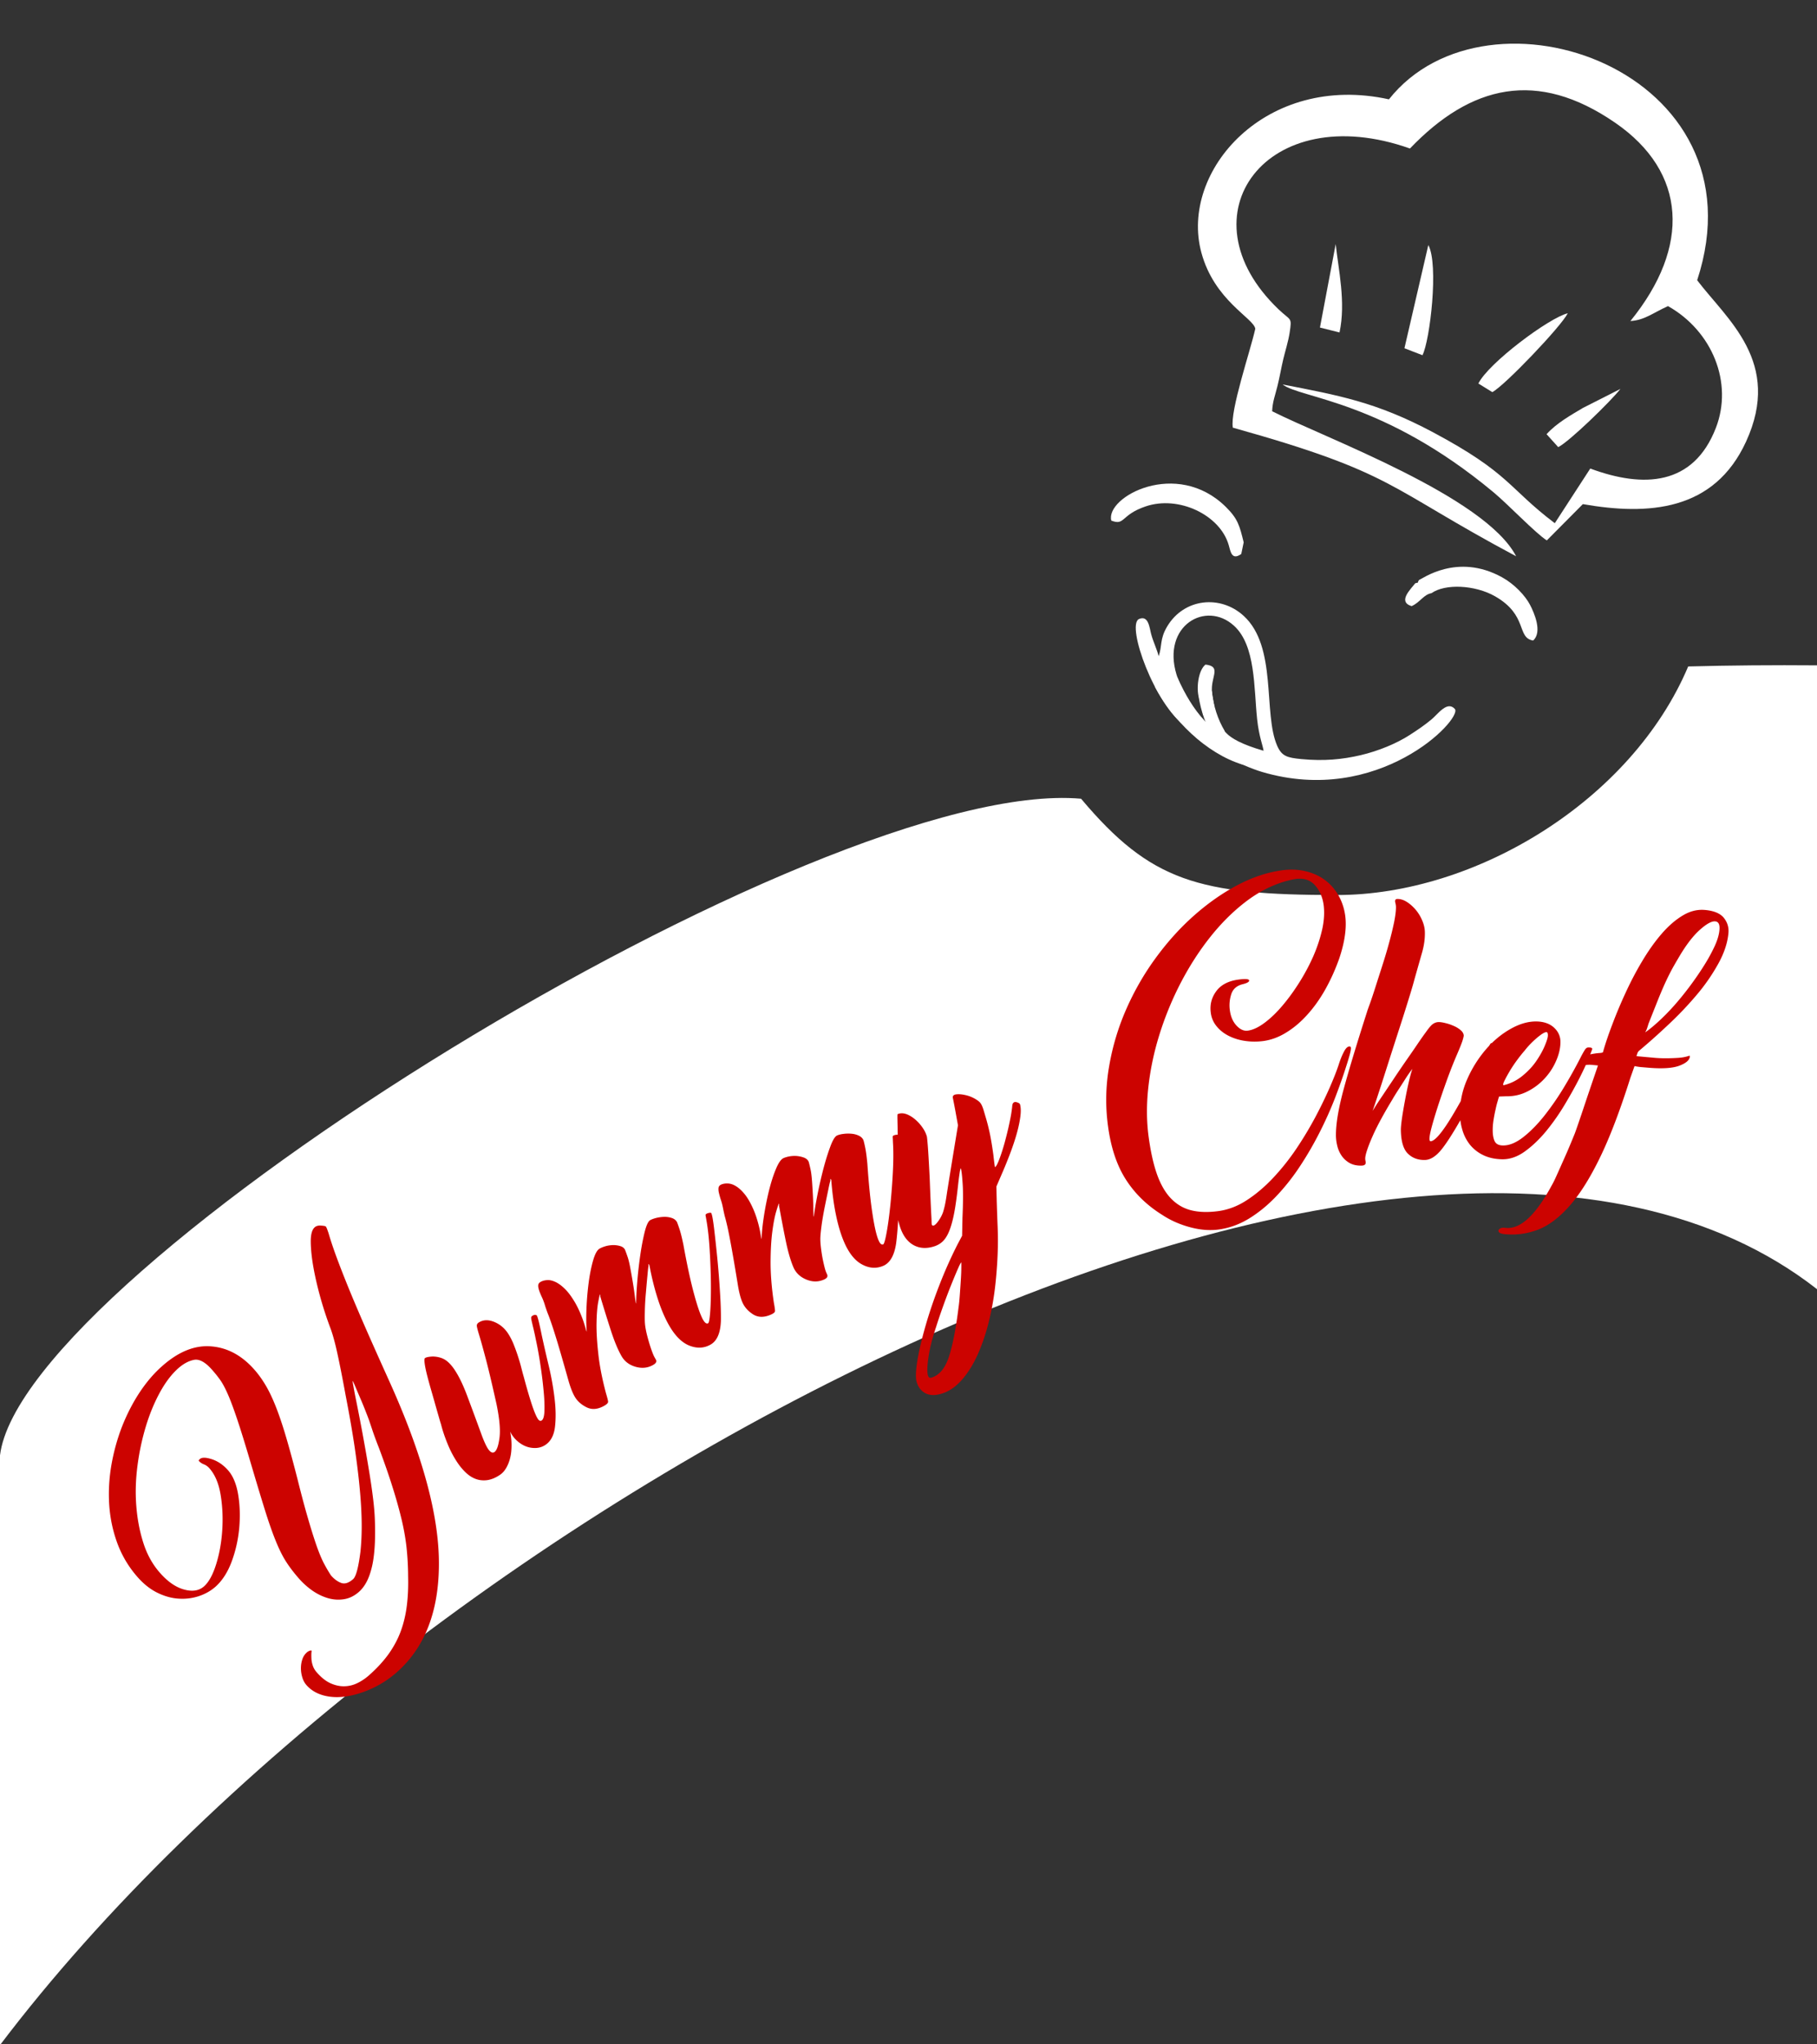 <svg xmlns="http://www.w3.org/2000/svg" xml:space="preserve" width="360" height="405" style="shape-rendering:geometricPrecision;text-rendering:geometricPrecision;image-rendering:optimizeQuality;fill-rule:evenodd;clip-rule:evenodd"><rect width="100%" height="100%" fill="#333333" stroke="none"/><defs><style>.fil0{fill:#fff}</style></defs><g id="Camada_x0020_1"><path class="fil0" d="M234.97 143.97c1.38.43 1.11.29 1.79-.85.56-.95.15-.5 1.16-1.14-1.58-.71-2.57-.71-2.21-2.6-.19-.72-1.75-2.93-2.6-5.71-2.97-9.74 5.82-14.78 11.38-9.71 4.31 3.92 3.93 12.32 4.58 18.48.37 3.51 1.17 5.33 1.28 6.29-8.77-2.54-7.87-4.74-9-6l-.85-.51c-.84.83-1.46.79-2.38 1.32-2.58 1.49-2.2.61-1.88 1.69 1.76 2.6 9.85 6.52 13.79 7.69 23.09 6.85 39.64-10.37 38.24-12.44-1.53-1.74-3.34.97-4.69 2.08-1.5 1.23-2.76 2.07-4.28 3.05-2.59 1.68-6.23 3.18-9.74 4-3.62.84-7.21 1.2-11.71.77-2.83-.27-3.89-.57-4.8-2.63-2.83-6.43.07-19.64-6.66-25.76-4.55-4.16-11.77-3.52-15.14 2.12-1.52 2.55-.96 3.91-1.69 5.88-.29-1.24-1.07-2.85-1.47-4.32-.34-1.21-.5-3.91-2.46-3.02-2.49 1.31 3.14 17.02 9.34 21.32zM245.93 109.75l.48-2.31c-.82-3.31-1.13-4.64-3.55-7.03-9.75-9.6-23.89-1.95-22.68 2.72 2.73 1.07 1.84-1.12 6.78-2.8 6.57-2.25 14.8 1.7 16.49 7.68.36 1.28.6 3.07 2.48 1.74zM281.18 114.87c-.6.79.27.37-.78.68-.91 1.2-3.55 3.65-.72 4.53 1.7-.76 2.36-2.29 3.94-2.57 2.72-1.92 8.64-1.64 12.61.63 6.57 3.77 4.19 8.17 7.52 8.76 1.9-1.67.21-5.52-.61-7.08-.95-1.82-3.08-4.1-5.55-5.46-8.95-4.94-15.94.45-16.41.51z"/><path class="fil0" d="M237.53 138.13c2.01 1.42 1.75 1.46.8 3.55.65-.22 1.76-.59 2.29-.89.03-1.48-.64-3.05-.5-4.76.2-2.45 1.58-4.05-1.28-4.37-1.5 1.19-1.81 4.86-1.31 6.47zM275.19 19.68c-24.34-5.35-41.52 14.18-37.17 30.34 2.57 9.55 10.37 12.99 10.69 15.11-.98 4.39-5.04 16.27-4.45 19.59 32.38 9.06 30.4 11.76 56.13 25.48-6.16-11.88-38.01-23.48-48.34-28.73.07-1.88.59-3.12 1.06-5.03.46-1.86.73-3.56 1.16-5.35.35-1.47 1-3.53 1.25-5.22.47-3.12.26-2.24-2.2-4.59-19.52-18.65-2.29-41.91 26.03-31.86 12.08-12.59 25.19-15.75 40.64-5.12 14.25 9.8 15.01 24.58 3.04 39.3 2.82-.17 4.45-1.61 7.45-2.96 8.77 4.94 12.95 15.19 9.48 24.14-4.44 11.46-14.33 11.96-24.88 8.04l-7.03 10.83c-9.29-7.03-8.85-9.87-24.17-18.04-11.27-6-18.68-7.28-29.76-9.45 3.51 2.77 19.86 3.11 41.74 21.32 3.04 2.53 8.31 8.1 10.61 9.58l7.14-7.19c13 2.27 26.01 1.41 32.34-12.39 7.21-15.73-3.78-24.18-9.69-31.96 13.6-41.53-41.47-60.6-61.07-35.84z"/><path class="fil0" d="m292.91 75.98 2.76 1.7c2.37-1.21 13.59-12.94 14.95-15.62-3.7.88-15.79 9.93-17.71 13.92zM278.26 68.99l3.57 1.38c1.49-2.9 3.26-18.01 1.16-21.82l-4.73 20.44zM306.42 86.02l2.31 2.56c2.25-1.13 10.42-9.1 12.32-11.53l-7.42 3.76c-2.38 1.42-5.25 3.02-7.21 5.21zM261.52 64.89l3.88.97c1.28-6.03-.22-12.4-.76-17.51l-3.12 16.54zM228.79 135.99c3.41 6.48 10.1 13.29 17.43 15.49l-.19-4.28c-5.74-1.34-9.72-6.21-12.73-12.96l-4.51 1.75z"/><path class="fil0" d="m237.44 137.77 2.67-.82c.3 2.91 1.16 5.54 2.54 7.87l-2.12 1.16c-1.57-1.91-2.59-5.09-3.09-8.21zM0 288.31c4.54-36.91 162.37-134.6 214.19-130.08 13.79 16.39 23.23 19.08 50.7 19.08 27.47 0 58.36-18.72 69.59-45.28 8.37-.22 16.87-.29 25.52-.22v123.58C279.25 192.34 81.63 297.37 0 405.14V288.31z"/><path d="M0 391.29c92.56-121.54 209.1-182.17 360-155.56" style="fill:none"/><path d="M71.41 307.43c.19-1.8.27-3.69.25-5.67-.02-1.99-.14-4.21-.37-6.66-.22-2.46-.56-5.21-1-8.26-.45-3.05-1.05-6.5-1.8-10.36-.66-3.61-1.22-6.42-1.66-8.42-.44-2.01-.88-3.61-1.31-4.8a72.72 72.72 0 0 1-2.01-6.1c-.6-2.16-1.08-4.2-1.42-6.13-.34-1.93-.51-3.61-.52-5.04-.01-1.44.25-2.39.79-2.86.3-.27.73-.38 1.28-.33.54.04.85.1.91.18.07.07.15.24.26.51.1.28.19.54.28.79.36 1.26.85 2.74 1.47 4.45.63 1.72 1.42 3.76 2.38 6.13.96 2.36 2.12 5.09 3.46 8.16 1.35 3.08 2.93 6.61 4.73 10.6 6.53 14.45 9.81 26.45 9.83 35.99.03 9.55-2.77 16.78-8.38 21.71-1.49 1.3-3.1 2.35-4.83 3.15-1.73.8-3.42 1.33-5.05 1.58-1.64.26-3.16.2-4.57-.17-1.4-.38-2.54-1.06-3.42-2.06-.36-.41-.63-.91-.81-1.5-.18-.6-.28-1.2-.28-1.82 0-.62.09-1.21.28-1.77.18-.56.49-1.02.91-1.39.15-.13.33-.24.53-.31.2-.08.33-.08.4-.01 0 0-.01.14-.04.42-.02.28-.02.65 0 1.09.01.44.1.91.26 1.4.15.48.42.95.81 1.39.88 1 1.77 1.71 2.68 2.13.91.41 1.81.62 2.72.61.9-.01 1.77-.21 2.6-.61.83-.4 1.59-.91 2.28-1.51 1.6-1.41 2.92-2.84 3.97-4.31 1.04-1.47 1.85-3 2.42-4.58.57-1.59.96-3.26 1.17-5.02.22-1.76.3-3.67.25-5.72a56.87 56.87 0 0 0-.32-5.81c-.21-1.85-.55-3.76-1.03-5.73-.48-1.97-1.07-4.07-1.78-6.3-.7-2.24-1.58-4.76-2.63-7.57-.5-1.27-.93-2.43-1.29-3.49-.35-1.06-.58-1.72-.66-1.97-.09-.26-.29-.8-.62-1.63-.32-.83-.67-1.7-1.06-2.6-.39-.91-.74-1.73-1.05-2.47-.32-.74-.49-1.13-.52-1.17-.04.04-.02.29.07.78.09.48.2 1.11.35 1.9.71 3.5 1.3 6.54 1.76 9.12.47 2.57.85 4.82 1.16 6.75.31 1.92.54 3.6.71 5.02.17 1.43.28 2.75.32 3.95.08 2.09.06 3.93-.05 5.5-.11 1.57-.3 2.92-.59 4.05-.29 1.14-.64 2.09-1.06 2.85-.41.75-.91 1.39-1.48 1.89-.92.8-1.91 1.28-2.99 1.44-1.08.16-2.14.08-3.2-.24s-2.07-.82-3.05-1.5c-.97-.69-1.85-1.48-2.63-2.37-.97-1.11-1.8-2.19-2.47-3.23-.68-1.04-1.36-2.37-2.02-3.98-.67-1.61-1.4-3.67-2.19-6.19-.79-2.52-1.78-5.81-2.98-9.87-1.06-3.59-1.94-6.42-2.64-8.49-.7-2.07-1.31-3.7-1.84-4.88-.52-1.17-1.01-2.07-1.46-2.7-.44-.62-.97-1.29-1.59-1.99-1.33-1.52-2.52-2.18-3.56-1.99-1.05.2-2.09.75-3.12 1.65-1.34 1.18-2.55 2.77-3.66 4.79-1.1 2.01-2.03 4.25-2.78 6.71a48.35 48.35 0 0 0-1.66 7.75c-.36 2.71-.45 5.37-.25 7.98.2 2.61.66 5.07 1.4 7.38.73 2.3 1.82 4.26 3.25 5.89 1.55 1.78 3.16 2.9 4.81 3.35 1.65.46 2.97.25 3.96-.62.95-.84 1.75-2.3 2.4-4.37.65-2.08 1.05-4.31 1.21-6.71.16-2.4.06-4.74-.31-7-.37-2.27-1.1-4.03-2.21-5.29-.32-.37-.69-.64-1.1-.8-.42-.16-.75-.39-1.01-.69-.07-.07 0-.19.19-.36.42-.37 1.22-.35 2.42.04 1.19.4 2.25 1.13 3.2 2.21.97 1.11 1.63 2.71 1.98 4.8.34 2.08.41 4.28.21 6.59-.21 2.31-.71 4.54-1.5 6.67-.8 2.14-1.88 3.81-3.25 5.02-.92.8-2.01 1.41-3.27 1.83-1.25.41-2.58.58-3.97.49-1.39-.08-2.8-.47-4.21-1.16-1.42-.69-2.74-1.74-3.97-3.14-1.75-2-3.07-4.22-3.98-6.67-.9-2.45-1.43-4.98-1.61-7.61-.17-2.63-.02-5.27.44-7.94.47-2.66 1.18-5.22 2.14-7.67.97-2.44 2.13-4.68 3.48-6.72 1.36-2.04 2.85-3.78 4.5-5.22 3.24-2.85 6.48-4.13 9.7-3.84 3.22.27 6.06 1.82 8.53 4.64.81.92 1.55 1.96 2.24 3.13.69 1.17 1.36 2.59 2.02 4.27.66 1.68 1.33 3.67 2.01 5.99.68 2.31 1.44 5.1 2.27 8.36.75 3.01 1.43 5.56 2.04 7.64.6 2.08 1.16 3.85 1.66 5.31.51 1.46 1 2.66 1.49 3.61.5.94.97 1.75 1.44 2.45.62.7 1.28 1.19 1.99 1.45.71.27 1.5.02 2.38-.75.57-.51 1.05-2.31 1.44-5.4zm14.33-38.7c.93.02 1.73.23 2.39.62.65.39 1.3 1.06 1.93 2 .85 1.27 1.66 2.94 2.45 5.03.78 2.08 1.77 4.74 2.95 7.98.46 1.23.87 2.11 1.22 2.65.47.69.89.91 1.27.66.47-.31.8-1.25 1.01-2.81.21-1.56.01-3.8-.59-6.71-.85-3.82-1.55-6.79-2.11-8.91-.56-2.11-.99-3.67-1.3-4.68-.31-1.01-.47-1.64-.49-1.9-.02-.25.1-.47.35-.64.85-.56 1.85-.62 3-.18 1.15.45 2.08 1.2 2.8 2.27.43.65.81 1.38 1.13 2.17.32.8.61 1.59.87 2.4.26.8.49 1.57.67 2.3.19.74.35 1.35.5 1.85.56 2.11 1.08 3.89 1.55 5.32.47 1.43.88 2.42 1.23 2.95.25.37.5.47.76.3.33-.23.52-.91.54-2.06.03-1.14-.03-2.52-.2-4.13-.15-1.61-.37-3.31-.64-5.08-.27-1.78-.57-3.41-.9-4.91a50.03 50.03 0 0 0-.54-2.44c-.14-.59-.24-1.01-.29-1.27-.06-.26-.07-.44-.05-.55.02-.1.1-.2.22-.28.3-.2.58-.24.84-.12.1.06.24.48.44 1.27.19.79.39 1.71.6 2.75.38 1.76.83 3.74 1.36 5.94.52 2.19.91 4.35 1.16 6.46.26 2.12.28 4.01.09 5.68-.2 1.67-.82 2.86-1.88 3.57-.55.37-1.14.57-1.79.62-.64.04-1.26-.04-1.85-.23-.59-.2-1.14-.5-1.65-.9s-.93-.84-1.26-1.33c-.55-.82-.87-1.67-.97-2.55.35.89.58 1.86.7 2.9.12 1.05.12 2.05.01 3.02-.12.97-.37 1.85-.76 2.64-.38.79-.87 1.39-1.46 1.78-.89.6-1.74.94-2.56 1.05-.82.1-1.58.01-2.28-.26-.7-.27-1.35-.69-1.95-1.27-.6-.58-1.15-1.23-1.64-1.97-.77-1.15-1.43-2.41-1.98-3.79-.56-1.37-.98-2.65-1.27-3.81-.07-.2-.21-.65-.41-1.37-.21-.72-.45-1.56-.72-2.51-.26-.94-.55-1.94-.85-2.98-.3-1.04-.56-2.01-.79-2.9-.22-.88-.38-1.64-.46-2.26-.08-.63-.06-.98.07-1.07.25-.17.76-.27 1.53-.31zm30.51-4.93c-.11-1.31-.12-2.84-.05-4.61.07-1.78.22-3.49.44-5.15.22-1.66.52-3.12.88-4.37.37-1.26.79-2.03 1.28-2.31.35-.2.77-.36 1.25-.5.48-.13.97-.19 1.46-.2.5 0 .96.07 1.38.2.43.12.74.36.93.7.15.37.33.86.54 1.48.21.62.41 1.52.62 2.71.36 1.95.61 3.55.77 4.79.15 1.25.25 1.8.29 1.66 0-1.02.07-2.4.21-4.16.14-1.75.34-3.51.59-5.27.25-1.76.55-3.32.88-4.67.34-1.36.71-2.15 1.1-2.38.31-.17.73-.32 1.24-.45.51-.12 1.03-.19 1.55-.2.52-.01 1.01.06 1.48.22.47.15.82.42 1.04.81.15.37.34.9.56 1.59.22.7.46 1.68.72 2.95.71 3.91 1.4 7.13 2.09 9.66.68 2.53 1.28 4.24 1.79 5.14.37.64.71.88 1.02.7.17-.1.31-.93.42-2.49.1-1.57.14-3.42.12-5.56-.03-2.14-.11-4.33-.25-6.58s-.35-4.11-.61-5.61c-.1-.57-.16-.93-.19-1.08-.03-.16.02-.27.16-.35.17-.1.37-.17.58-.2.21-.04.35-.02.39.07.15.26.33 1.23.54 2.93.2 1.7.42 3.66.64 5.89.22 2.23.4 4.49.54 6.79.15 2.3.2 4.2.18 5.69-.08 2.42-.76 4-2.04 4.73-1.27.73-2.67.8-4.17.22-1.51-.59-2.86-1.93-4.06-4.03-.83-1.45-1.57-3.18-2.22-5.2-.65-2.01-1.21-4.24-1.67-6.7l-.15-.25c-.05.02-.06.1-.04.23.02.13.01.23-.01.3-.04.14-.1.72-.19 1.73-.1 1.02-.2 2.17-.31 3.45-.12 1.29-.19 2.55-.21 3.78-.03 1.24-.01 2.12.06 2.65.04.37.13.86.26 1.46.14.61.31 1.22.49 1.85.19.64.38 1.23.59 1.8.2.56.39.99.56 1.29l.22.39c.22.38.04.74-.53 1.06-1.06.61-2.22.73-3.48.37-1.26-.36-2.19-1.07-2.8-2.14-.71-1.24-1.41-2.93-2.1-5.06-.69-2.13-1.39-4.38-2.1-6.75.01-.18 0-.31-.05-.4-.08.16-.21.73-.39 1.71-.17.98-.27 2.31-.3 4-.03 1.69.09 3.71.35 6.06.25 2.35.76 4.95 1.52 7.81.26.87.4 1.43.42 1.67.02.24-.23.52-.76.82-1.28.73-2.45.83-3.51.3-1.06-.53-1.85-1.24-2.36-2.14-.47-.81-.91-2-1.34-3.57-.91-3.23-1.61-5.66-2.11-7.31-.5-1.64-.89-2.85-1.16-3.63-.27-.79-.48-1.36-.63-1.73-.15-.36-.34-.91-.58-1.62-.18-.64-.39-1.21-.63-1.73-.24-.51-.43-.97-.57-1.37-.14-.41-.21-.75-.19-1.04 0-.29.16-.52.47-.7.36-.2.79-.32 1.29-.35.51-.04 1.06.09 1.66.37.6.28 1.24.75 1.91 1.42.67.66 1.35 1.6 2.04 2.79.39.69.77 1.48 1.13 2.38.37.89.71 1.93 1.03 3.11l.08.13zm34.64-18.33c.04-1.31.2-2.84.47-4.59.27-1.75.61-3.44 1.01-5.06.41-1.63.86-3.04 1.37-4.25.5-1.21 1.01-1.93 1.52-2.15.37-.16.8-.28 1.3-.36.49-.07.98-.09 1.48-.03.49.06.94.17 1.35.34.4.18.69.44.84.81.11.38.23.89.37 1.53.14.64.24 1.56.32 2.76.13 1.98.21 3.59.22 4.85.02 1.25.05 1.81.11 1.68.11-1.01.34-2.38.67-4.11.34-1.73.73-3.45 1.17-5.17.45-1.72.92-3.24 1.41-4.55.48-1.31.94-2.05 1.36-2.23.32-.14.75-.25 1.27-.31.53-.07 1.05-.08 1.57-.03.52.04 1 .17 1.45.38.45.21.76.52.93.92.11.38.24.93.38 1.65.14.72.27 1.72.39 3.01.27 3.96.6 7.24 1 9.83.39 2.59.8 4.36 1.21 5.31.29.68.6.95.93.81.18-.08.41-.89.69-2.43.28-1.54.52-3.38.74-5.51.21-2.13.38-4.32.49-6.57.11-2.24.11-4.12.01-5.64-.02-.58-.04-.94-.05-1.1-.02-.15.05-.26.19-.32.18-.08.39-.13.6-.14.22-.01.34.02.38.12.12.27.19 1.26.2 2.97.02 1.7.02 3.68-.02 5.92-.03 2.24-.1 4.51-.21 6.81-.12 2.3-.27 4.19-.46 5.67-.35 2.4-1.2 3.9-2.55 4.48-1.36.58-2.75.5-4.18-.26-1.43-.75-2.62-2.23-3.58-4.45-.66-1.53-1.2-3.34-1.62-5.41-.43-2.07-.73-4.35-.92-6.85l-.12-.27c-.04.02-.07.1-.07.23.01.14-.01.23-.03.3-.06.13-.19.7-.39 1.7-.21 1-.44 2.13-.7 3.39-.25 1.27-.47 2.51-.63 3.73-.16 1.23-.24 2.11-.23 2.64 0 .38.03.87.1 1.48.07.62.16 1.25.27 1.9.12.65.25 1.26.39 1.84.14.59.27 1.04.41 1.35l.18.41c.17.41-.04.74-.65 1-1.12.49-2.28.48-3.49-.02-1.21-.5-2.06-1.31-2.55-2.44-.56-1.31-1.07-3.07-1.52-5.26-.45-2.19-.89-4.51-1.33-6.95.03-.17.03-.31-.01-.4-.1.15-.29.7-.57 1.66-.28.95-.53 2.26-.75 3.94-.22 1.68-.33 3.7-.34 6.06 0 2.36.21 5 .64 7.93.17.89.24 1.46.24 1.71-.01.24-.29.48-.85.72-1.35.59-2.53.56-3.52-.08-1-.65-1.7-1.45-2.11-2.4-.37-.86-.68-2.09-.93-3.7-.54-3.31-.97-5.8-1.28-7.49-.31-1.69-.56-2.94-.74-3.75-.19-.8-.33-1.4-.44-1.78-.11-.38-.24-.94-.39-1.68-.12-.65-.26-1.24-.44-1.78s-.31-1.02-.41-1.44c-.1-.41-.12-.76-.08-1.05.04-.28.23-.5.55-.64.38-.16.82-.23 1.33-.2.5.02 1.04.2 1.6.55.57.35 1.15.89 1.74 1.62.59.74 1.16 1.74 1.71 3.01.31.72.6 1.55.86 2.48.27.93.49 2 .68 3.21l.06.14zm39.8-4.16c.13-2.92.15-5.17.04-6.76-.1-1.59-.22-2.62-.36-3.09-.06-.03-.15.27-.24.92-.1.65-.2 1.42-.3 2.33-.24 2.23-.49 4.08-.77 5.55-.28 1.47-.61 2.67-.99 3.61s-.83 1.63-1.32 2.09c-.5.46-1.09.79-1.78.99-1.55.47-2.93.34-4.13-.38-1.19-.73-2.06-1.98-2.6-3.78-.21-.7-.37-1.39-.49-2.05-.11-.66-.19-1.48-.22-2.47-.03-1-.02-2.21.03-3.64.05-1.43.13-3.29.24-5.58.06-2.28.08-4 .05-5.15-.02-1.15-.04-1.95-.05-2.41 0-.46.01-.71.02-.74.02-.03.1-.07.25-.11.48-.15 1.01-.11 1.58.1.57.22 1.12.56 1.65 1.01.54.46 1.01.97 1.42 1.55.41.57.7 1.14.87 1.7.05-.01.12.6.22 1.83.1 1.22.23 3.43.39 6.63.07 1.83.13 3.31.18 4.45.05 1.15.1 2.05.13 2.7.04.66.06 1.13.06 1.41.01.28.02.47.05.57.06.18.19.25.38.19.24-.07.56-.38.95-.94.39-.55.69-1.12.89-1.69.11-.34.22-.76.34-1.26.11-.5.24-1.19.37-2.08.13-.88.31-1.99.52-3.31.22-1.33.48-2.96.8-4.91l.93-5.67-.49-2.71c-.27-1.46-.45-2.36-.52-2.7-.08-.33.08-.56.47-.68.55-.11 1.24-.07 2.06.12.83.19 1.6.53 2.34 1.03.2.15.36.28.47.4.12.12.24.3.37.55.12.25.25.57.37.97s.28.95.49 1.66c.28.95.54 1.99.78 3.13.23 1.13.46 2.52.68 4.15.15 1.39.26 2.18.31 2.37.2-.05.47-.55.83-1.48.36-.93.72-2.04 1.08-3.33.35-1.29.68-2.6.96-3.95.29-1.34.48-2.49.56-3.44.05-.38.2-.6.44-.67.15-.05.35-.02.62.08s.43.22.47.36c.18.62.2 1.44.06 2.49-.14 1.04-.39 2.2-.75 3.46-.36 1.27-.81 2.58-1.33 3.95-.52 1.36-1.06 2.69-1.63 3.99l-1.03 2.39.07 2.91c.06 1.99.12 3.69.18 5.12.05 1.42.07 2.71.04 3.88-.02 1.16-.07 2.29-.14 3.39s-.16 2.32-.3 3.64c-.27 2.65-.7 5.2-1.3 7.64-.59 2.44-1.35 4.67-2.25 6.69-.91 2.02-1.97 3.71-3.18 5.07-1.21 1.37-2.54 2.27-4 2.7-1.27.38-2.33.35-3.18-.09-.84-.44-1.42-1.18-1.73-2.22-.24-.8-.19-2.2.13-4.21.33-2 .87-4.29 1.61-6.88.74-2.58 1.66-5.3 2.77-8.15 1.11-2.85 2.32-5.55 3.62-8.1l.87-1.64.07-3.5zm-.77 17.66c.09-.59.17-1.39.24-2.38.07-1 .14-1.97.2-2.92.06-.94.1-1.76.1-2.46.01-.69 0-1.07-.01-1.11-.06-.03-.31.44-.73 1.41-.43.98-.91 2.15-1.46 3.52-.54 1.37-1.07 2.79-1.59 4.26-.52 1.46-.92 2.68-1.22 3.64-.73 2.17-1.23 4.14-1.49 5.92-.26 1.77-.3 2.99-.1 3.65.11.38.34.52.68.42 1.56-.47 2.71-1.84 3.46-4.12.75-2.28 1.39-5.56 1.92-9.83zm40.34-18.3c-3.02-1.88-5.42-4.22-7.2-7.01-1.79-2.79-2.97-6.34-3.54-10.63a38.5 38.5 0 0 1 .23-11.78 48.19 48.19 0 0 1 3.4-11.34c1.59-3.61 3.54-7.01 5.86-10.17 2.32-3.17 4.85-5.97 7.6-8.4 2.75-2.43 5.61-4.43 8.58-6 2.97-1.56 5.91-2.54 8.83-2.93 1.66-.23 3.22-.16 4.68.19 1.45.35 2.72.93 3.81 1.74 1.08.8 1.97 1.81 2.67 3.03.7 1.23 1.15 2.58 1.35 4.05.31 2.34-.08 5.16-1.18 8.44-.78 2.21-1.71 4.26-2.78 6.17-1.08 1.92-2.28 3.59-3.6 5.04-1.31 1.45-2.71 2.62-4.18 3.51-1.46.9-2.95 1.44-4.46 1.65-1.21.16-2.41.16-3.58-.01-1.18-.16-2.26-.49-3.25-.98-.99-.49-1.8-1.13-2.44-1.91a5.18 5.18 0 0 1-1.17-2.71c-.21-1.57.15-2.98 1.08-4.25s2.4-2.04 4.42-2.31c1.36-.18 2.06-.12 2.1.17.04.29-.42.54-1.36.77-1.14.3-1.87.97-2.19 1.99a7.051 7.051 0 0 0-.27 3.16c.17 1.26.61 2.27 1.33 3.04.71.76 1.45 1.09 2.21.99 1-.13 2.1-.64 3.29-1.52s2.37-2 3.54-3.38c1.18-1.38 2.3-2.92 3.38-4.63s2.01-3.46 2.8-5.25c.78-1.8 1.36-3.57 1.75-5.31.38-1.74.47-3.34.28-4.81-.21-1.56-.79-2.86-1.72-3.91-.93-1.04-2.21-1.45-3.82-1.24-.25.04-.52.09-.82.15-.3.07-.62.15-.97.24-2.82.78-5.49 2.13-8.03 4.06-2.53 1.93-4.89 4.26-7.06 6.99-2.17 2.72-4.11 5.73-5.83 9.01a63.378 63.378 0 0 0-4.21 10.15c-1.1 3.47-1.85 6.97-2.25 10.48-.4 3.5-.39 6.82.03 9.94.39 2.93.94 5.41 1.64 7.42.71 2.02 1.63 3.63 2.76 4.82 1.14 1.19 2.47 1.98 4.01 2.37 1.54.39 3.34.44 5.4.17 1.97-.27 3.86-.99 5.67-2.18 1.82-1.18 3.55-2.66 5.21-4.42 1.66-1.77 3.2-3.7 4.61-5.8 1.41-2.1 2.66-4.2 3.77-6.28a88.94 88.94 0 0 0 2.86-5.9c.8-1.85 1.41-3.4 1.8-4.64.29-.89.61-1.66.96-2.33.34-.67.69-1.03 1.05-1.07.2-.03.31.05.34.25.03.24-.05.71-.24 1.41s-.43 1.49-.72 2.37c-.57 1.82-1.29 3.84-2.14 6.07-.86 2.22-1.86 4.48-3.02 6.77a67.28 67.28 0 0 1-3.87 6.71 42.844 42.844 0 0 1-4.66 5.95c-1.68 1.79-3.49 3.29-5.43 4.5-1.94 1.2-3.99 1.95-6.16 2.24-1.76.23-3.65.08-5.67-.47-2.03-.55-3.85-1.36-5.48-2.44zm65.19-34.02c.1-.01.26.07.49.21.24.14.38.26.43.36 0 .15-.26.83-.8 2.05-.53 1.21-1.17 2.6-1.9 4.17-.74 1.57-1.5 3.12-2.28 4.66-.78 1.54-1.42 2.74-1.91 3.58-1.73 3.04-3.1 5.15-4.12 6.33-1.02 1.17-2.04 1.77-3.05 1.79-1.37.03-2.5-.4-3.38-1.27-.88-.87-1.34-2.41-1.38-4.63-.01-.49.07-1.28.22-2.37.16-1.08.36-2.25.59-3.48.23-1.24.47-2.43.73-3.56.26-1.14.51-2.06.75-2.75l-.45.6c-.29.4-.64.91-1.03 1.53-.4.63-.83 1.3-1.3 2.02-.47.72-.88 1.39-1.22 1.98-.79 1.3-1.52 2.56-2.18 3.78-.66 1.21-1.23 2.35-1.69 3.39-.46 1.04-.83 1.96-1.09 2.75-.27.8-.4 1.39-.39 1.78 0 .15.02.29.05.41.03.12.04.23.04.33.01.4-.27.6-.83.61-.96.02-1.76-.17-2.41-.55-.64-.38-1.16-.86-1.55-1.45a5.76 5.76 0 0 1-.83-1.9 8.68 8.68 0 0 1-.27-1.92c-.04-2.36.49-5.54 1.58-9.52 1.09-3.99 2.63-9.06 4.6-15.2.04-.15.22-.66.54-1.53.31-.87.67-1.94 1.08-3.23.41-1.29.87-2.72 1.37-4.28.5-1.56.96-3.08 1.36-4.57.41-1.48.74-2.86 1-4.12.25-1.26.37-2.26.36-3a3.19 3.19 0 0 0-.09-.66c-.05-.2-.08-.34-.08-.44-.01-.3.14-.45.44-.46.62-.01 1.23.18 1.84.56.62.38 1.2.89 1.75 1.52.54.63.99 1.35 1.33 2.16.35.8.53 1.6.54 2.39.02 1.23-.15 2.53-.53 3.89-.39 1.36-.89 3.13-1.51 5.31-.19.74-.53 1.93-1.04 3.57-.5 1.63-1.07 3.45-1.72 5.46-.65 2.01-1.31 4.06-1.99 6.17-.67 2.11-1.28 4.02-1.83 5.73-.56 1.71-1.01 3.09-1.37 4.16-.36 1.07-.55 1.53-.55 1.38v.07c-.05 0 .12-.31.52-.93.39-.63.92-1.44 1.59-2.43.67-1 1.41-2.11 2.23-3.33.81-1.23 1.63-2.42 2.44-3.6.82-1.17 1.58-2.27 2.27-3.29s1.26-1.83 1.71-2.43c.59-.85 1.06-1.39 1.41-1.62.36-.23.71-.34 1.06-.35.36-.01.82.06 1.38.2.56.13 1.11.32 1.65.56.54.23 1 .52 1.39.86.38.33.58.7.59 1.09-.05.3-.15.7-.32 1.19-.17.5-.5 1.32-.99 2.46-.73 1.69-1.42 3.44-2.07 5.25-.65 1.81-1.23 3.49-1.74 5.06-.5 1.56-.91 2.92-1.22 4.08-.31 1.17-.46 1.97-.45 2.41.01.3.09.45.24.44.66-.01 1.71-1.09 3.14-3.23 1.43-2.15 3.45-5.73 6.05-10.76.78-1.74 1.42-3.08 1.91-4.02.49-.95.78-1.42.89-1.42zm1.56 10.58c-.05.15-.15.45-.28.92-.14.46-.28 1-.41 1.62-.14.61-.27 1.26-.38 1.95-.12.69-.18 1.35-.19 1.99-.02.98.11 1.76.37 2.34.27.57.81.86 1.63.87 1.27.03 2.62-.53 4.07-1.66 1.44-1.13 2.85-2.57 4.23-4.32a54.32 54.32 0 0 0 3.95-5.76c1.26-2.1 2.36-4.1 3.32-6 .42-.78.7-1.26.86-1.43.15-.17.36-.25.61-.24.46 0 .69.11.68.3 0 .05-.22.64-.68 1.76-.45 1.13-1.08 2.5-1.9 4.11-.82 1.61-1.79 3.35-2.92 5.23a43.395 43.395 0 0 1-3.67 5.22c-1.33 1.6-2.73 2.93-4.19 3.98-1.47 1.06-2.97 1.57-4.49 1.55-1.42-.03-2.66-.3-3.72-.81a7.637 7.637 0 0 1-2.63-2.04 8.493 8.493 0 0 1-1.54-2.99c-.34-1.14-.5-2.35-.47-3.63.04-2.21.54-4.39 1.49-6.51a23.62 23.62 0 0 1 3.61-5.74c1.45-1.69 3.08-3.06 4.88-4.08 1.8-1.03 3.53-1.53 5.21-1.5 1.47.03 2.63.45 3.48 1.25.85.8 1.26 1.77 1.24 2.9-.02 1.19-.31 2.41-.87 3.68-.55 1.27-1.31 2.43-2.27 3.47a11.84 11.84 0 0 1-3.4 2.56c-1.31.67-2.72.99-4.25.96l-1.37.05zm5.04-9.07c-.46.53-.96 1.15-1.48 1.86-.52.7-.97 1.38-1.37 2.04-.39.66-.72 1.24-.98 1.76-.27.51-.4.84-.4.98 0 .1.02.15.07.15l-.08.08h-.07c1.43-.32 2.71-.94 3.84-1.85 1.14-.92 2.07-1.91 2.8-2.98s1.3-2.09 1.69-3.04c.4-.95.61-1.63.61-2.02.01-.44-.09-.67-.29-.67-.35-.01-1 .39-1.93 1.18-.93.8-1.73 1.63-2.41 2.51zm5.45 26.57c.24-.42.56-1.06.94-1.92.38-.85.8-1.78 1.24-2.78.45-1 .89-1.99 1.31-3 .42-1 .76-1.83 1.03-2.5.2-.53.54-1.51 1.03-2.95.49-1.44.99-2.94 1.51-4.5.53-1.56 1-2.94 1.41-4.14.41-1.2.62-1.82.63-1.87l-1.29-.12c-.51-.04-.96-.01-1.35.1-.39.12-.62.17-.67.17-.15-.02-.2-.24-.16-.69.04-.54.3-.93.75-1.19.46-.25.96-.43 1.51-.53.54-.1 1.04-.17 1.51-.2.46-.03.69-.1.7-.19.45-1.61 1.06-3.42 1.84-5.46a90.88 90.88 0 0 1 2.63-6.27c.98-2.14 2.07-4.23 3.28-6.25 1.2-2.02 2.47-3.82 3.81-5.38 1.34-1.56 2.74-2.79 4.2-3.67 1.45-.89 2.94-1.26 4.46-1.12 1.77.16 3.01.68 3.72 1.56.71.89 1.02 1.89.91 3.03-.17 1.92-.84 3.94-2 6.04a37.805 37.805 0 0 1-4.31 6.22 68.11 68.11 0 0 1-5.58 5.86c-2 1.89-3.91 3.59-5.74 5.12-.22.18-.37.4-.44.67-.07.26-.14.44-.2.54l.01-.08v-.07l-.07-.01c-.01.05.17.09.52.12s.78.07 1.29.12c.46.04 1.05.09 1.78.16.74.07 1.51.1 2.33.1.82 0 1.62-.03 2.42-.08.79-.05 1.48-.17 2.06-.37.05.01.1-.01.16-.06.1.01.14.06.13.16-.06.74-.78 1.34-2.15 1.85-1.37.49-3.48.61-6.31.35-.4-.03-.81-.07-1.21-.1-.41-.04-.83-.1-1.29-.2l-.82 2.31c-2 6.34-3.98 11.57-5.96 15.67s-3.99 7.32-6.04 9.65c-2.05 2.34-4.13 3.92-6.24 4.75-2.12.82-4.31 1.13-6.59.92-.91-.08-1.35-.32-1.31-.71.01-.15.13-.29.34-.42.22-.12.48-.17.78-.15l.38.04c2.89.26 5.92-2.58 9.11-8.53zm18.49-30.23c.76-.53 1.66-1.26 2.69-2.21 1.02-.94 2.07-2.01 3.12-3.2 1.05-1.19 2.08-2.47 3.1-3.84 1.01-1.37 1.94-2.72 2.77-4.05a34 34 0 0 0 2.07-3.79c.54-1.18.85-2.24.93-3.18.1-1.08-.18-1.64-.84-1.7-.71-.07-1.73.5-3.06 1.69s-2.69 2.96-4.07 5.3c-.42.71-.83 1.41-1.23 2.12-.39.7-.83 1.56-1.3 2.55-.47 1-.99 2.19-1.55 3.57-.55 1.39-1.23 3.08-2.02 5.09-.23.82-.43 1.34-.6 1.58l-.01.07z" style="fill:#cc0300;fill-rule:nonzero"/></g></svg>